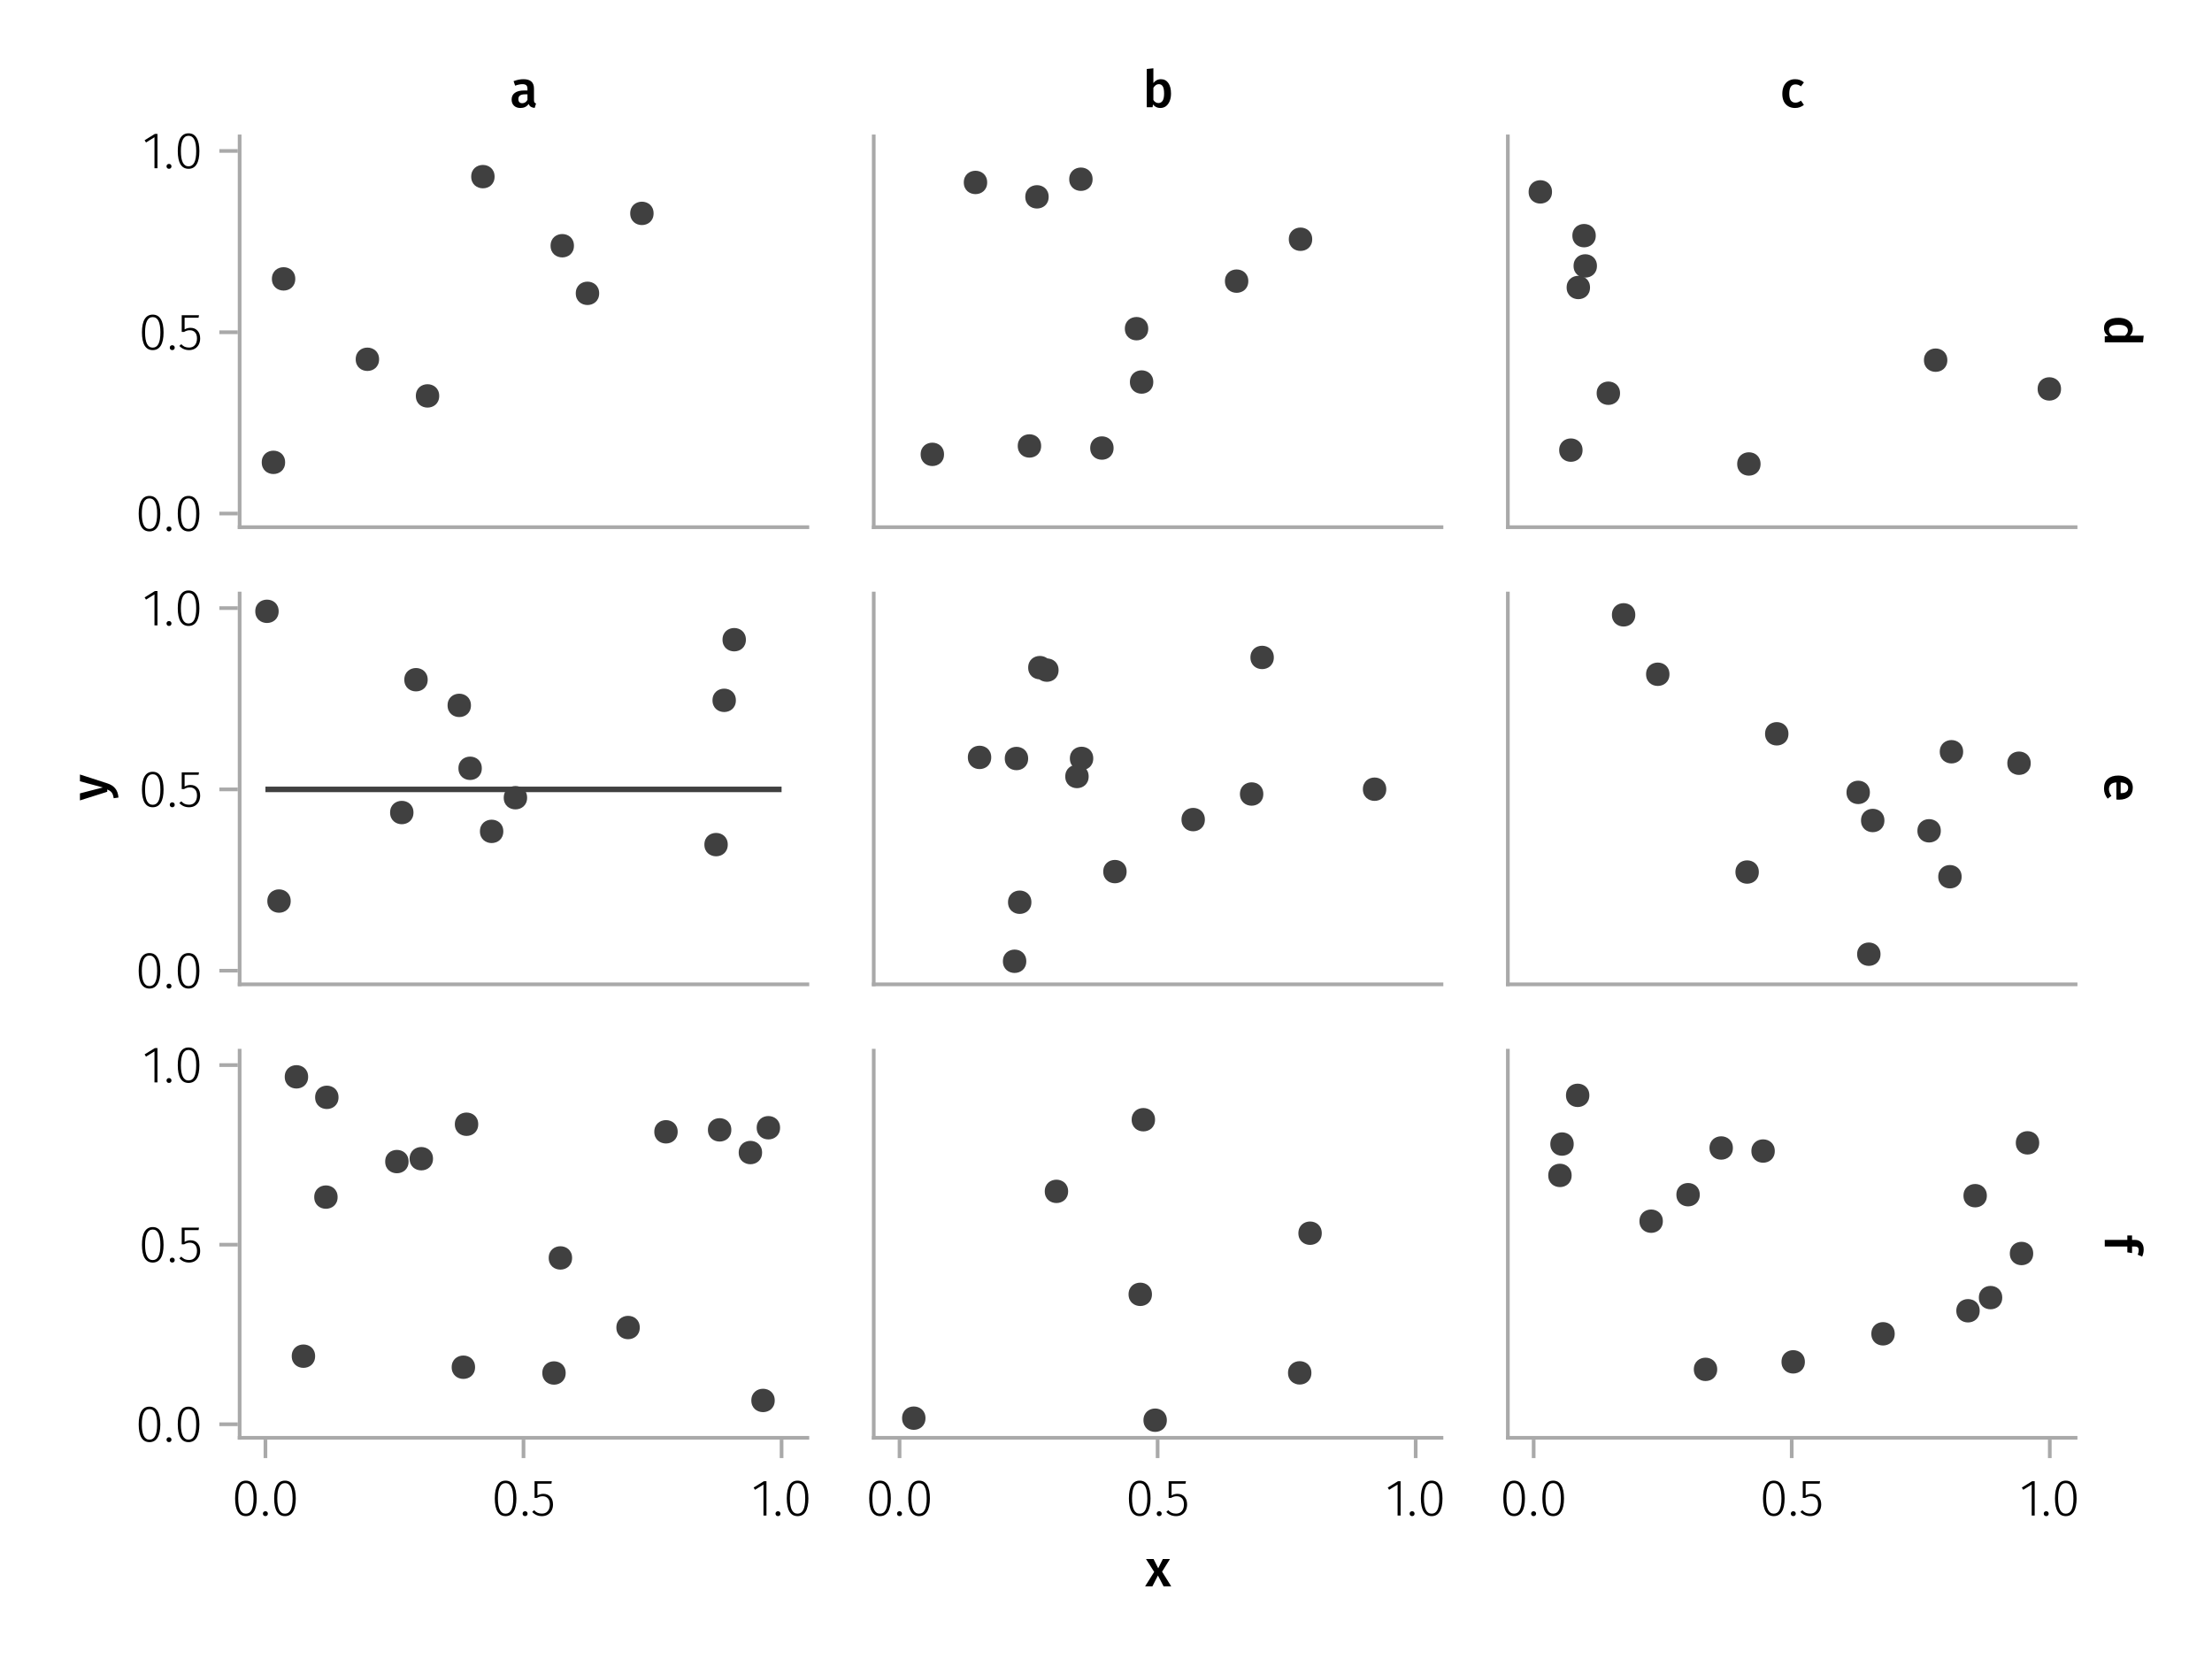 <?xml version="1.0" encoding="UTF-8"?>
<svg xmlns="http://www.w3.org/2000/svg" xmlns:xlink="http://www.w3.org/1999/xlink" width="600" height="450" viewBox="0 0 600 450">
<defs>
<g>
<g id="glyph-0-0-e040b4f8">
<path d="M 3.844 -9.469 C 4.812 -9.469 5.539 -9.055 6.031 -8.234 C 6.531 -7.422 6.781 -6.223 6.781 -4.641 C 6.781 -3.078 6.531 -1.883 6.031 -1.062 C 5.531 -0.25 4.801 0.156 3.844 0.156 C 2.883 0.156 2.156 -0.25 1.656 -1.062 C 1.164 -1.883 0.922 -3.082 0.922 -4.656 C 0.922 -6.238 1.164 -7.438 1.656 -8.25 C 2.156 -9.062 2.883 -9.469 3.844 -9.469 Z M 3.844 -8.797 C 2.457 -8.797 1.766 -7.414 1.766 -4.656 C 1.766 -1.895 2.457 -0.516 3.844 -0.516 C 4.531 -0.516 5.047 -0.848 5.391 -1.516 C 5.742 -2.191 5.922 -3.234 5.922 -4.641 C 5.922 -6.055 5.742 -7.102 5.391 -7.781 C 5.047 -8.457 4.531 -8.797 3.844 -8.797 Z M 3.844 -8.797 "/>
</g>
<g id="glyph-1-0-e040b4f8">
<path d="M 1.438 -1.172 C 1.633 -1.172 1.797 -1.109 1.922 -0.984 C 2.047 -0.859 2.109 -0.703 2.109 -0.516 C 2.109 -0.316 2.047 -0.156 1.922 -0.031 C 1.797 0.094 1.633 0.156 1.438 0.156 C 1.25 0.156 1.086 0.094 0.953 -0.031 C 0.828 -0.164 0.766 -0.328 0.766 -0.516 C 0.766 -0.703 0.828 -0.859 0.953 -0.984 C 1.086 -1.109 1.25 -1.172 1.438 -1.172 Z M 1.438 -1.172 "/>
</g>
<g id="glyph-2-0-e040b4f8">
<path d="M 3.844 -9.469 C 4.812 -9.469 5.539 -9.055 6.031 -8.234 C 6.531 -7.422 6.781 -6.223 6.781 -4.641 C 6.781 -3.078 6.531 -1.883 6.031 -1.062 C 5.531 -0.25 4.801 0.156 3.844 0.156 C 2.883 0.156 2.156 -0.25 1.656 -1.062 C 1.164 -1.883 0.922 -3.082 0.922 -4.656 C 0.922 -6.238 1.164 -7.438 1.656 -8.25 C 2.156 -9.062 2.883 -9.469 3.844 -9.469 Z M 3.844 -8.797 C 2.457 -8.797 1.766 -7.414 1.766 -4.656 C 1.766 -1.895 2.457 -0.516 3.844 -0.516 C 4.531 -0.516 5.047 -0.848 5.391 -1.516 C 5.742 -2.191 5.922 -3.234 5.922 -4.641 C 5.922 -6.055 5.742 -7.102 5.391 -7.781 C 5.047 -8.457 4.531 -8.797 3.844 -8.797 Z M 3.844 -8.797 "/>
</g>
<g id="glyph-3-0-e040b4f8">
<path d="M 3.844 -9.469 C 4.812 -9.469 5.539 -9.055 6.031 -8.234 C 6.531 -7.422 6.781 -6.223 6.781 -4.641 C 6.781 -3.078 6.531 -1.883 6.031 -1.062 C 5.531 -0.25 4.801 0.156 3.844 0.156 C 2.883 0.156 2.156 -0.25 1.656 -1.062 C 1.164 -1.883 0.922 -3.082 0.922 -4.656 C 0.922 -6.238 1.164 -7.438 1.656 -8.25 C 2.156 -9.062 2.883 -9.469 3.844 -9.469 Z M 3.844 -8.797 C 2.457 -8.797 1.766 -7.414 1.766 -4.656 C 1.766 -1.895 2.457 -0.516 3.844 -0.516 C 4.531 -0.516 5.047 -0.848 5.391 -1.516 C 5.742 -2.191 5.922 -3.234 5.922 -4.641 C 5.922 -6.055 5.742 -7.102 5.391 -7.781 C 5.047 -8.457 4.531 -8.797 3.844 -8.797 Z M 3.844 -8.797 "/>
</g>
<g id="glyph-4-0-e040b4f8">
<path d="M 1.438 -1.172 C 1.633 -1.172 1.797 -1.109 1.922 -0.984 C 2.047 -0.859 2.109 -0.703 2.109 -0.516 C 2.109 -0.316 2.047 -0.156 1.922 -0.031 C 1.797 0.094 1.633 0.156 1.438 0.156 C 1.25 0.156 1.086 0.094 0.953 -0.031 C 0.828 -0.164 0.766 -0.328 0.766 -0.516 C 0.766 -0.703 0.828 -0.859 0.953 -0.984 C 1.086 -1.109 1.25 -1.172 1.438 -1.172 Z M 1.438 -1.172 "/>
</g>
<g id="glyph-4-1-e040b4f8">
<path d="M 4.094 -9.312 L 4.094 0 L 3.281 0 L 3.281 -8.406 L 0.984 -6.984 L 0.609 -7.594 L 3.391 -9.312 Z M 4.094 -9.312 "/>
</g>
<g id="glyph-5-0-e040b4f8">
<path d="M 5.672 -8.641 L 1.891 -8.641 L 1.891 -5.453 C 2.398 -5.742 2.93 -5.891 3.484 -5.891 C 4.285 -5.891 4.922 -5.629 5.391 -5.109 C 5.867 -4.598 6.109 -3.895 6.109 -3 C 6.109 -2.395 5.984 -1.848 5.734 -1.359 C 5.484 -0.879 5.129 -0.504 4.672 -0.234 C 4.223 0.023 3.703 0.156 3.109 0.156 C 2.066 0.156 1.188 -0.219 0.469 -0.969 L 0.984 -1.453 C 1.273 -1.141 1.586 -0.906 1.922 -0.75 C 2.266 -0.602 2.66 -0.531 3.109 -0.531 C 3.773 -0.531 4.297 -0.75 4.672 -1.188 C 5.055 -1.633 5.25 -2.242 5.25 -3.016 C 5.25 -3.754 5.07 -4.305 4.719 -4.672 C 4.375 -5.047 3.898 -5.234 3.297 -5.234 C 3.004 -5.234 2.742 -5.195 2.516 -5.125 C 2.285 -5.062 2.031 -4.945 1.75 -4.781 L 1.109 -4.781 L 1.109 -9.312 L 5.797 -9.312 Z M 5.672 -8.641 "/>
</g>
<g id="glyph-5-1-e040b4f8">
<path d="M 3.844 -9.469 C 4.812 -9.469 5.539 -9.055 6.031 -8.234 C 6.531 -7.422 6.781 -6.223 6.781 -4.641 C 6.781 -3.078 6.531 -1.883 6.031 -1.062 C 5.531 -0.25 4.801 0.156 3.844 0.156 C 2.883 0.156 2.156 -0.25 1.656 -1.062 C 1.164 -1.883 0.922 -3.082 0.922 -4.656 C 0.922 -6.238 1.164 -7.438 1.656 -8.25 C 2.156 -9.062 2.883 -9.469 3.844 -9.469 Z M 3.844 -8.797 C 2.457 -8.797 1.766 -7.414 1.766 -4.656 C 1.766 -1.895 2.457 -0.516 3.844 -0.516 C 4.531 -0.516 5.047 -0.848 5.391 -1.516 C 5.742 -2.191 5.922 -3.234 5.922 -4.641 C 5.922 -6.055 5.742 -7.102 5.391 -7.781 C 5.047 -8.457 4.531 -8.797 3.844 -8.797 Z M 3.844 -8.797 "/>
</g>
<g id="glyph-6-0-e040b4f8">
<path d="M 3.844 -9.469 C 4.812 -9.469 5.539 -9.055 6.031 -8.234 C 6.531 -7.422 6.781 -6.223 6.781 -4.641 C 6.781 -3.078 6.531 -1.883 6.031 -1.062 C 5.531 -0.25 4.801 0.156 3.844 0.156 C 2.883 0.156 2.156 -0.25 1.656 -1.062 C 1.164 -1.883 0.922 -3.082 0.922 -4.656 C 0.922 -6.238 1.164 -7.438 1.656 -8.25 C 2.156 -9.062 2.883 -9.469 3.844 -9.469 Z M 3.844 -8.797 C 2.457 -8.797 1.766 -7.414 1.766 -4.656 C 1.766 -1.895 2.457 -0.516 3.844 -0.516 C 4.531 -0.516 5.047 -0.848 5.391 -1.516 C 5.742 -2.191 5.922 -3.234 5.922 -4.641 C 5.922 -6.055 5.742 -7.102 5.391 -7.781 C 5.047 -8.457 4.531 -8.797 3.844 -8.797 Z M 3.844 -8.797 "/>
</g>
<g id="glyph-6-1-e040b4f8">
<path d="M 4.094 -9.312 L 4.094 0 L 3.281 0 L 3.281 -8.406 L 0.984 -6.984 L 0.609 -7.594 L 3.391 -9.312 Z M 4.094 -9.312 "/>
</g>
<g id="glyph-7-0-e040b4f8">
<path d="M 1.438 -1.172 C 1.633 -1.172 1.797 -1.109 1.922 -0.984 C 2.047 -0.859 2.109 -0.703 2.109 -0.516 C 2.109 -0.316 2.047 -0.156 1.922 -0.031 C 1.797 0.094 1.633 0.156 1.438 0.156 C 1.25 0.156 1.086 0.094 0.953 -0.031 C 0.828 -0.164 0.766 -0.328 0.766 -0.516 C 0.766 -0.703 0.828 -0.859 0.953 -0.984 C 1.086 -1.109 1.25 -1.172 1.438 -1.172 Z M 1.438 -1.172 "/>
</g>
<g id="glyph-7-1-e040b4f8">
<path d="M 4.094 -9.312 L 4.094 0 L 3.281 0 L 3.281 -8.406 L 0.984 -6.984 L 0.609 -7.594 L 3.391 -9.312 Z M 4.094 -9.312 "/>
</g>
<g id="glyph-8-0-e040b4f8">
<path d="M 3.844 -9.469 C 4.812 -9.469 5.539 -9.055 6.031 -8.234 C 6.531 -7.422 6.781 -6.223 6.781 -4.641 C 6.781 -3.078 6.531 -1.883 6.031 -1.062 C 5.531 -0.25 4.801 0.156 3.844 0.156 C 2.883 0.156 2.156 -0.25 1.656 -1.062 C 1.164 -1.883 0.922 -3.082 0.922 -4.656 C 0.922 -6.238 1.164 -7.438 1.656 -8.25 C 2.156 -9.062 2.883 -9.469 3.844 -9.469 Z M 3.844 -8.797 C 2.457 -8.797 1.766 -7.414 1.766 -4.656 C 1.766 -1.895 2.457 -0.516 3.844 -0.516 C 4.531 -0.516 5.047 -0.848 5.391 -1.516 C 5.742 -2.191 5.922 -3.234 5.922 -4.641 C 5.922 -6.055 5.742 -7.102 5.391 -7.781 C 5.047 -8.457 4.531 -8.797 3.844 -8.797 Z M 3.844 -8.797 "/>
</g>
<g id="glyph-8-1-e040b4f8">
<path d="M 5.672 -8.641 L 1.891 -8.641 L 1.891 -5.453 C 2.398 -5.742 2.93 -5.891 3.484 -5.891 C 4.285 -5.891 4.922 -5.629 5.391 -5.109 C 5.867 -4.598 6.109 -3.895 6.109 -3 C 6.109 -2.395 5.984 -1.848 5.734 -1.359 C 5.484 -0.879 5.129 -0.504 4.672 -0.234 C 4.223 0.023 3.703 0.156 3.109 0.156 C 2.066 0.156 1.188 -0.219 0.469 -0.969 L 0.984 -1.453 C 1.273 -1.141 1.586 -0.906 1.922 -0.75 C 2.266 -0.602 2.66 -0.531 3.109 -0.531 C 3.773 -0.531 4.297 -0.75 4.672 -1.188 C 5.055 -1.633 5.25 -2.242 5.25 -3.016 C 5.25 -3.754 5.07 -4.305 4.719 -4.672 C 4.375 -5.047 3.898 -5.234 3.297 -5.234 C 3.004 -5.234 2.742 -5.195 2.516 -5.125 C 2.285 -5.062 2.031 -4.945 1.75 -4.781 L 1.109 -4.781 L 1.109 -9.312 L 5.797 -9.312 Z M 5.672 -8.641 "/>
</g>
<g id="glyph-9-0-e040b4f8">
<path d="M 4.094 -9.312 L 4.094 0 L 3.281 0 L 3.281 -8.406 L 0.984 -6.984 L 0.609 -7.594 L 3.391 -9.312 Z M 4.094 -9.312 "/>
</g>
<g id="glyph-9-1-e040b4f8">
<path d="M 1.438 -1.172 C 1.633 -1.172 1.797 -1.109 1.922 -0.984 C 2.047 -0.859 2.109 -0.703 2.109 -0.516 C 2.109 -0.316 2.047 -0.156 1.922 -0.031 C 1.797 0.094 1.633 0.156 1.438 0.156 C 1.25 0.156 1.086 0.094 0.953 -0.031 C 0.828 -0.164 0.766 -0.328 0.766 -0.516 C 0.766 -0.703 0.828 -0.859 0.953 -0.984 C 1.086 -1.109 1.25 -1.172 1.438 -1.172 Z M 1.438 -1.172 "/>
</g>
<g id="glyph-10-0-e040b4f8">
<path d="M 3.844 -9.469 C 4.812 -9.469 5.539 -9.055 6.031 -8.234 C 6.531 -7.422 6.781 -6.223 6.781 -4.641 C 6.781 -3.078 6.531 -1.883 6.031 -1.062 C 5.531 -0.25 4.801 0.156 3.844 0.156 C 2.883 0.156 2.156 -0.25 1.656 -1.062 C 1.164 -1.883 0.922 -3.082 0.922 -4.656 C 0.922 -6.238 1.164 -7.438 1.656 -8.25 C 2.156 -9.062 2.883 -9.469 3.844 -9.469 Z M 3.844 -8.797 C 2.457 -8.797 1.766 -7.414 1.766 -4.656 C 1.766 -1.895 2.457 -0.516 3.844 -0.516 C 4.531 -0.516 5.047 -0.848 5.391 -1.516 C 5.742 -2.191 5.922 -3.234 5.922 -4.641 C 5.922 -6.055 5.742 -7.102 5.391 -7.781 C 5.047 -8.457 4.531 -8.797 3.844 -8.797 Z M 3.844 -8.797 "/>
</g>
<g id="glyph-11-0-e040b4f8">
<path d="M 1.438 -1.172 C 1.633 -1.172 1.797 -1.109 1.922 -0.984 C 2.047 -0.859 2.109 -0.703 2.109 -0.516 C 2.109 -0.316 2.047 -0.156 1.922 -0.031 C 1.797 0.094 1.633 0.156 1.438 0.156 C 1.25 0.156 1.086 0.094 0.953 -0.031 C 0.828 -0.164 0.766 -0.328 0.766 -0.516 C 0.766 -0.703 0.828 -0.859 0.953 -0.984 C 1.086 -1.109 1.25 -1.172 1.438 -1.172 Z M 1.438 -1.172 "/>
</g>
<g id="glyph-12-0-e040b4f8">
<path d="M 3.844 -9.469 C 4.812 -9.469 5.539 -9.055 6.031 -8.234 C 6.531 -7.422 6.781 -6.223 6.781 -4.641 C 6.781 -3.078 6.531 -1.883 6.031 -1.062 C 5.531 -0.25 4.801 0.156 3.844 0.156 C 2.883 0.156 2.156 -0.25 1.656 -1.062 C 1.164 -1.883 0.922 -3.082 0.922 -4.656 C 0.922 -6.238 1.164 -7.438 1.656 -8.25 C 2.156 -9.062 2.883 -9.469 3.844 -9.469 Z M 3.844 -8.797 C 2.457 -8.797 1.766 -7.414 1.766 -4.656 C 1.766 -1.895 2.457 -0.516 3.844 -0.516 C 4.531 -0.516 5.047 -0.848 5.391 -1.516 C 5.742 -2.191 5.922 -3.234 5.922 -4.641 C 5.922 -6.055 5.742 -7.102 5.391 -7.781 C 5.047 -8.457 4.531 -8.797 3.844 -8.797 Z M 3.844 -8.797 "/>
</g>
<g id="glyph-12-1-e040b4f8">
<path d="M 1.438 -1.172 C 1.633 -1.172 1.797 -1.109 1.922 -0.984 C 2.047 -0.859 2.109 -0.703 2.109 -0.516 C 2.109 -0.316 2.047 -0.156 1.922 -0.031 C 1.797 0.094 1.633 0.156 1.438 0.156 C 1.25 0.156 1.086 0.094 0.953 -0.031 C 0.828 -0.164 0.766 -0.328 0.766 -0.516 C 0.766 -0.703 0.828 -0.859 0.953 -0.984 C 1.086 -1.109 1.25 -1.172 1.438 -1.172 Z M 1.438 -1.172 "/>
</g>
<g id="glyph-12-2-e040b4f8">
<path d="M 5.672 -8.641 L 1.891 -8.641 L 1.891 -5.453 C 2.398 -5.742 2.93 -5.891 3.484 -5.891 C 4.285 -5.891 4.922 -5.629 5.391 -5.109 C 5.867 -4.598 6.109 -3.895 6.109 -3 C 6.109 -2.395 5.984 -1.848 5.734 -1.359 C 5.484 -0.879 5.129 -0.504 4.672 -0.234 C 4.223 0.023 3.703 0.156 3.109 0.156 C 2.066 0.156 1.188 -0.219 0.469 -0.969 L 0.984 -1.453 C 1.273 -1.141 1.586 -0.906 1.922 -0.75 C 2.266 -0.602 2.66 -0.531 3.109 -0.531 C 3.773 -0.531 4.297 -0.75 4.672 -1.188 C 5.055 -1.633 5.25 -2.242 5.25 -3.016 C 5.25 -3.754 5.07 -4.305 4.719 -4.672 C 4.375 -5.047 3.898 -5.234 3.297 -5.234 C 3.004 -5.234 2.742 -5.195 2.516 -5.125 C 2.285 -5.062 2.031 -4.945 1.75 -4.781 L 1.109 -4.781 L 1.109 -9.312 L 5.797 -9.312 Z M 5.672 -8.641 "/>
</g>
<g id="glyph-12-3-e040b4f8">
<path d="M 4.094 -9.312 L 4.094 0 L 3.281 0 L 3.281 -8.406 L 0.984 -6.984 L 0.609 -7.594 L 3.391 -9.312 Z M 4.094 -9.312 "/>
</g>
<g id="glyph-13-0-e040b4f8">
<path d="M 4.094 -9.312 L 4.094 0 L 3.281 0 L 3.281 -8.406 L 0.984 -6.984 L 0.609 -7.594 L 3.391 -9.312 Z M 4.094 -9.312 "/>
</g>
<g id="glyph-13-1-e040b4f8">
<path d="M 3.844 -9.469 C 4.812 -9.469 5.539 -9.055 6.031 -8.234 C 6.531 -7.422 6.781 -6.223 6.781 -4.641 C 6.781 -3.078 6.531 -1.883 6.031 -1.062 C 5.531 -0.25 4.801 0.156 3.844 0.156 C 2.883 0.156 2.156 -0.25 1.656 -1.062 C 1.164 -1.883 0.922 -3.082 0.922 -4.656 C 0.922 -6.238 1.164 -7.438 1.656 -8.25 C 2.156 -9.062 2.883 -9.469 3.844 -9.469 Z M 3.844 -8.797 C 2.457 -8.797 1.766 -7.414 1.766 -4.656 C 1.766 -1.895 2.457 -0.516 3.844 -0.516 C 4.531 -0.516 5.047 -0.848 5.391 -1.516 C 5.742 -2.191 5.922 -3.234 5.922 -4.641 C 5.922 -6.055 5.742 -7.102 5.391 -7.781 C 5.047 -8.457 4.531 -8.797 3.844 -8.797 Z M 3.844 -8.797 "/>
</g>
<g id="glyph-13-2-e040b4f8">
<path d="M 5.672 -8.641 L 1.891 -8.641 L 1.891 -5.453 C 2.398 -5.742 2.93 -5.891 3.484 -5.891 C 4.285 -5.891 4.922 -5.629 5.391 -5.109 C 5.867 -4.598 6.109 -3.895 6.109 -3 C 6.109 -2.395 5.984 -1.848 5.734 -1.359 C 5.484 -0.879 5.129 -0.504 4.672 -0.234 C 4.223 0.023 3.703 0.156 3.109 0.156 C 2.066 0.156 1.188 -0.219 0.469 -0.969 L 0.984 -1.453 C 1.273 -1.141 1.586 -0.906 1.922 -0.75 C 2.266 -0.602 2.66 -0.531 3.109 -0.531 C 3.773 -0.531 4.297 -0.75 4.672 -1.188 C 5.055 -1.633 5.25 -2.242 5.25 -3.016 C 5.25 -3.754 5.07 -4.305 4.719 -4.672 C 4.375 -5.047 3.898 -5.234 3.297 -5.234 C 3.004 -5.234 2.742 -5.195 2.516 -5.125 C 2.285 -5.062 2.031 -4.945 1.75 -4.781 L 1.109 -4.781 L 1.109 -9.312 L 5.797 -9.312 Z M 5.672 -8.641 "/>
</g>
<g id="glyph-14-0-e040b4f8">
<path d="M 3.844 -9.469 C 4.812 -9.469 5.539 -9.055 6.031 -8.234 C 6.531 -7.422 6.781 -6.223 6.781 -4.641 C 6.781 -3.078 6.531 -1.883 6.031 -1.062 C 5.531 -0.25 4.801 0.156 3.844 0.156 C 2.883 0.156 2.156 -0.25 1.656 -1.062 C 1.164 -1.883 0.922 -3.082 0.922 -4.656 C 0.922 -6.238 1.164 -7.438 1.656 -8.25 C 2.156 -9.062 2.883 -9.469 3.844 -9.469 Z M 3.844 -8.797 C 2.457 -8.797 1.766 -7.414 1.766 -4.656 C 1.766 -1.895 2.457 -0.516 3.844 -0.516 C 4.531 -0.516 5.047 -0.848 5.391 -1.516 C 5.742 -2.191 5.922 -3.234 5.922 -4.641 C 5.922 -6.055 5.742 -7.102 5.391 -7.781 C 5.047 -8.457 4.531 -8.797 3.844 -8.797 Z M 3.844 -8.797 "/>
</g>
<g id="glyph-15-0-e040b4f8">
<path d="M 0.031 -4.656 C 0.945 -4.363 1.656 -3.91 2.156 -3.297 C 2.664 -2.691 2.961 -1.863 3.047 -0.812 L 1.75 -0.625 C 1.676 -1.113 1.57 -1.504 1.438 -1.797 C 1.301 -2.086 1.117 -2.32 0.891 -2.5 C 0.672 -2.676 0.375 -2.844 0 -3 L 0 -2.375 L -7.406 -0.031 L -7.406 -1.938 L -1.188 -3.547 L -7.406 -5.219 L -7.406 -7.062 Z M 0.031 -4.656 "/>
</g>
<g id="glyph-16-0-e040b4f8">
<path d="M 10.375 7.312 L 0 7.312 L 0 5.719 L 0.938 5.594 C 0.582 5.363 0.301 5.066 0.094 4.703 C -0.102 4.348 -0.203 3.941 -0.203 3.484 C -0.203 2.578 0.145 1.879 0.844 1.391 C 1.539 0.91 2.492 0.672 3.703 0.672 C 4.453 0.672 5.125 0.789 5.719 1.031 C 6.312 1.281 6.773 1.629 7.109 2.078 C 7.441 2.535 7.609 3.062 7.609 3.656 C 7.609 4.363 7.344 4.984 6.812 5.516 L 10.562 5.516 Z M 1.141 3.984 C 1.141 4.305 1.219 4.586 1.375 4.828 C 1.531 5.066 1.77 5.297 2.094 5.516 L 5.484 5.516 C 5.742 5.297 5.938 5.078 6.062 4.859 C 6.195 4.641 6.266 4.391 6.266 4.109 C 6.266 3.629 6.051 3.25 5.625 2.969 C 5.207 2.695 4.566 2.562 3.703 2.562 C 2.797 2.562 2.141 2.68 1.734 2.922 C 1.336 3.172 1.141 3.523 1.141 3.984 Z M 1.141 3.984 "/>
</g>
<g id="glyph-17-0-e040b4f8">
<path d="M 3.875 7.156 C 3.781 7.156 3.539 7.141 3.156 7.109 L 3.156 2.469 C 2.438 2.52 1.922 2.703 1.609 3.016 C 1.297 3.336 1.141 3.758 1.141 4.281 C 1.141 4.613 1.191 4.922 1.297 5.203 C 1.41 5.492 1.582 5.801 1.812 6.125 L 0.781 6.875 C 0.125 6.051 -0.203 5.133 -0.203 4.125 C -0.203 3 0.141 2.129 0.828 1.516 C 1.516 0.91 2.457 0.609 3.656 0.609 C 4.406 0.609 5.082 0.738 5.688 1 C 6.289 1.258 6.758 1.633 7.094 2.125 C 7.438 2.625 7.609 3.211 7.609 3.891 C 7.609 4.93 7.281 5.734 6.625 6.297 C 5.969 6.867 5.051 7.156 3.875 7.156 Z M 4.391 5.375 C 5.691 5.375 6.344 4.895 6.344 3.938 C 6.344 3.5 6.18 3.156 5.859 2.906 C 5.535 2.656 5.02 2.508 4.312 2.469 L 4.312 5.375 Z M 4.391 5.375 "/>
</g>
<g id="glyph-17-1-e040b4f8">
<path d="M 9.219 4.078 C 9.219 3.723 9.133 3.469 8.969 3.312 C 8.801 3.156 8.539 3.078 8.188 3.078 L 7.406 3.078 L 7.406 4.859 L 6.125 4.656 L 6.125 3.078 L 0 3.078 L 0 1.281 L 6.125 1.281 L 6.125 0.078 L 7.406 0.078 L 7.406 1.281 L 8.219 1.281 C 8.914 1.281 9.477 1.504 9.906 1.953 C 10.344 2.41 10.562 3.055 10.562 3.891 C 10.562 4.547 10.422 5.188 10.141 5.812 L 8.938 5.297 C 9.125 4.891 9.219 4.484 9.219 4.078 Z M 9.219 4.078 "/>
</g>
<g id="glyph-18-0-e040b4f8">
<path d="M 4.562 -3.969 L 7.047 0 L 4.969 0 L 3.438 -2.938 L 1.938 0 L -0.047 0 L 2.422 -3.906 L 0.203 -7.406 L 2.25 -7.406 L 3.516 -4.891 L 4.766 -7.406 L 6.703 -7.406 Z M 4.562 -3.969 "/>
</g>
<g id="glyph-19-0-e040b4f8">
<path d="M 6.547 -1.953 C 6.547 -1.672 6.586 -1.461 6.672 -1.328 C 6.766 -1.191 6.91 -1.086 7.109 -1.016 L 6.734 0.188 C 6.316 0.145 5.973 0.039 5.703 -0.125 C 5.441 -0.289 5.238 -0.547 5.094 -0.891 C 4.844 -0.523 4.523 -0.25 4.141 -0.062 C 3.766 0.113 3.348 0.203 2.891 0.203 C 2.148 0.203 1.562 -0.004 1.125 -0.422 C 0.695 -0.836 0.484 -1.391 0.484 -2.078 C 0.484 -2.879 0.773 -3.488 1.359 -3.906 C 1.941 -4.332 2.773 -4.547 3.859 -4.547 L 4.781 -4.547 L 4.781 -4.969 C 4.781 -5.445 4.672 -5.781 4.453 -5.969 C 4.234 -6.164 3.883 -6.266 3.406 -6.266 C 2.863 -6.266 2.207 -6.129 1.438 -5.859 L 1.016 -7.078 C 1.941 -7.43 2.836 -7.609 3.703 -7.609 C 5.598 -7.609 6.547 -6.758 6.547 -5.062 Z M 3.359 -1.094 C 3.961 -1.094 4.438 -1.395 4.781 -2 L 4.781 -3.5 L 4.047 -3.5 C 2.891 -3.5 2.312 -3.07 2.312 -2.219 C 2.312 -1.863 2.398 -1.586 2.578 -1.391 C 2.754 -1.191 3.016 -1.094 3.359 -1.094 Z M 3.359 -1.094 "/>
</g>
<g id="glyph-19-1-e040b4f8">
<path d="M 4.906 -7.609 C 5.77 -7.609 6.441 -7.266 6.922 -6.578 C 7.41 -5.898 7.656 -4.941 7.656 -3.703 C 7.656 -2.941 7.535 -2.266 7.297 -1.672 C 7.055 -1.078 6.719 -0.613 6.281 -0.281 C 5.844 0.039 5.328 0.203 4.734 0.203 C 4.328 0.203 3.957 0.117 3.625 -0.047 C 3.301 -0.211 3.016 -0.445 2.766 -0.75 L 2.656 0 L 1.078 0 L 1.078 -10.375 L 2.875 -10.562 L 2.875 -6.562 C 3.113 -6.895 3.406 -7.148 3.75 -7.328 C 4.102 -7.516 4.488 -7.609 4.906 -7.609 Z M 4.234 -1.141 C 4.723 -1.141 5.102 -1.344 5.375 -1.75 C 5.645 -2.164 5.781 -2.816 5.781 -3.703 C 5.781 -4.641 5.656 -5.301 5.406 -5.688 C 5.156 -6.07 4.801 -6.266 4.344 -6.266 C 3.77 -6.266 3.281 -5.93 2.875 -5.266 L 2.875 -1.984 C 3.031 -1.711 3.227 -1.504 3.469 -1.359 C 3.707 -1.211 3.961 -1.141 4.234 -1.141 Z M 4.234 -1.141 "/>
</g>
<g id="glyph-19-2-e040b4f8">
<path d="M 4.062 -7.609 C 4.539 -7.609 4.973 -7.539 5.359 -7.406 C 5.754 -7.27 6.125 -7.051 6.469 -6.75 L 5.672 -5.672 C 5.422 -5.859 5.176 -5.992 4.938 -6.078 C 4.707 -6.16 4.453 -6.203 4.172 -6.203 C 3.055 -6.203 2.5 -5.359 2.5 -3.672 C 2.5 -2.805 2.645 -2.188 2.938 -1.812 C 3.227 -1.438 3.641 -1.25 4.172 -1.25 C 4.43 -1.25 4.672 -1.289 4.891 -1.375 C 5.109 -1.457 5.367 -1.594 5.672 -1.781 L 6.469 -0.641 C 5.77 -0.078 4.973 0.203 4.078 0.203 C 3.367 0.203 2.75 0.047 2.219 -0.266 C 1.695 -0.578 1.297 -1.02 1.016 -1.594 C 0.742 -2.176 0.609 -2.859 0.609 -3.641 C 0.609 -4.422 0.742 -5.113 1.016 -5.719 C 1.297 -6.32 1.695 -6.785 2.219 -7.109 C 2.75 -7.441 3.363 -7.609 4.062 -7.609 Z M 4.062 -7.609 "/>
</g>
</g>
</defs>
<rect x="-60" y="-45" width="720" height="540" fill="rgb(100%, 100%, 100%)" fill-opacity="1"/>
<path fill-rule="nonzero" fill="rgb(100%, 100%, 100%)" fill-opacity="1" d="M 65 143 L 219 143 L 219 37 L 65 37 Z M 65 143 "/>
<path fill-rule="nonzero" fill="rgb(100%, 100%, 100%)" fill-opacity="1" d="M 65 267 L 219 267 L 219 161 L 65 161 Z M 65 267 "/>
<path fill-rule="nonzero" fill="rgb(100%, 100%, 100%)" fill-opacity="1" d="M 65 390 L 219 390 L 219 285 L 65 285 Z M 65 390 "/>
<path fill-rule="nonzero" fill="rgb(100%, 100%, 100%)" fill-opacity="1" d="M 237 143 L 391 143 L 391 37 L 237 37 Z M 237 143 "/>
<path fill-rule="nonzero" fill="rgb(100%, 100%, 100%)" fill-opacity="1" d="M 237 267 L 391 267 L 391 161 L 237 161 Z M 237 267 "/>
<path fill-rule="nonzero" fill="rgb(100%, 100%, 100%)" fill-opacity="1" d="M 237 390 L 391 390 L 391 285 L 237 285 Z M 237 390 "/>
<path fill-rule="nonzero" fill="rgb(100%, 100%, 100%)" fill-opacity="1" d="M 409 143 L 563 143 L 563 37 L 409 37 Z M 409 143 "/>
<path fill-rule="nonzero" fill="rgb(100%, 100%, 100%)" fill-opacity="1" d="M 409 267 L 563 267 L 563 161 L 409 161 Z M 409 267 "/>
<path fill-rule="nonzero" fill="rgb(100%, 100%, 100%)" fill-opacity="1" d="M 409 390 L 563 390 L 563 285 L 409 285 Z M 409 390 "/>
<g fill="rgb(0%, 0%, 0%)" fill-opacity="1">
<use xlink:href="#glyph-0-0-e040b4f8" x="36.702" y="143.987"/>
</g>
<g fill="rgb(0%, 0%, 0%)" fill-opacity="1">
<use xlink:href="#glyph-1-0-e040b4f8" x="44.402" y="143.987"/>
</g>
<g fill="rgb(0%, 0%, 0%)" fill-opacity="1">
<use xlink:href="#glyph-2-0-e040b4f8" x="47.3" y="143.987"/>
</g>
<g fill="rgb(0%, 0%, 0%)" fill-opacity="1">
<use xlink:href="#glyph-3-0-e040b4f8" x="37.584" y="94.809"/>
</g>
<g fill="rgb(0%, 0%, 0%)" fill-opacity="1">
<use xlink:href="#glyph-4-0-e040b4f8" x="45.284" y="94.809"/>
</g>
<g fill="rgb(0%, 0%, 0%)" fill-opacity="1">
<use xlink:href="#glyph-5-0-e040b4f8" x="48.182" y="94.809"/>
</g>
<g fill="rgb(0%, 0%, 0%)" fill-opacity="1">
<use xlink:href="#glyph-4-1-e040b4f8" x="38.62" y="45.632"/>
</g>
<g fill="rgb(0%, 0%, 0%)" fill-opacity="1">
<use xlink:href="#glyph-4-0-e040b4f8" x="44.402" y="45.632"/>
</g>
<g fill="rgb(0%, 0%, 0%)" fill-opacity="1">
<use xlink:href="#glyph-5-1-e040b4f8" x="47.3" y="45.632"/>
</g>
<path fill-rule="nonzero" fill="rgb(25.098%, 25.098%, 25.098%)" fill-opacity="1" d="M 119.137 107.391 C 119.137 103.16 112.793 103.16 112.793 107.391 C 112.793 111.621 119.137 111.621 119.137 107.391 Z M 119.137 107.391 "/>
<path fill-rule="nonzero" fill="rgb(25.098%, 25.098%, 25.098%)" fill-opacity="1" d="M 77.34 125.41 C 77.34 121.18 70.996 121.18 70.996 125.41 C 70.996 129.641 77.34 129.641 77.34 125.41 Z M 77.34 125.41 "/>
<path fill-rule="nonzero" fill="rgb(25.098%, 25.098%, 25.098%)" fill-opacity="1" d="M 102.828 97.453 C 102.828 93.223 96.484 93.223 96.484 97.453 C 96.484 101.684 102.828 101.684 102.828 97.453 Z M 102.828 97.453 "/>
<path fill-rule="nonzero" fill="rgb(25.098%, 25.098%, 25.098%)" fill-opacity="1" d="M 177.285 57.879 C 177.285 53.648 170.941 53.648 170.941 57.879 C 170.941 62.109 177.285 62.109 177.285 57.879 Z M 177.285 57.879 "/>
<path fill-rule="nonzero" fill="rgb(25.098%, 25.098%, 25.098%)" fill-opacity="1" d="M 162.523 79.566 C 162.523 75.336 156.176 75.336 156.176 79.566 C 156.176 83.797 162.523 83.797 162.523 79.566 Z M 162.523 79.566 "/>
<path fill-rule="nonzero" fill="rgb(25.098%, 25.098%, 25.098%)" fill-opacity="1" d="M 134.156 47.91 C 134.156 43.68 127.812 43.68 127.812 47.91 C 127.812 52.141 134.156 52.141 134.156 47.91 Z M 134.156 47.91 "/>
<path fill-rule="nonzero" fill="rgb(25.098%, 25.098%, 25.098%)" fill-opacity="1" d="M 80.094 75.648 C 80.094 71.418 73.75 71.418 73.75 75.648 C 73.75 79.875 80.094 79.875 80.094 75.648 Z M 80.094 75.648 "/>
<path fill-rule="nonzero" fill="rgb(25.098%, 25.098%, 25.098%)" fill-opacity="1" d="M 155.684 66.652 C 155.684 62.422 149.34 62.422 149.34 66.652 C 149.34 70.883 155.684 70.883 155.684 66.652 Z M 155.684 66.652 "/>
<g fill="rgb(0%, 0%, 0%)" fill-opacity="1">
<use xlink:href="#glyph-6-0-e040b4f8" x="36.702" y="267.987"/>
</g>
<g fill="rgb(0%, 0%, 0%)" fill-opacity="1">
<use xlink:href="#glyph-7-0-e040b4f8" x="44.402" y="267.987"/>
</g>
<g fill="rgb(0%, 0%, 0%)" fill-opacity="1">
<use xlink:href="#glyph-8-0-e040b4f8" x="47.3" y="267.987"/>
</g>
<g fill="rgb(0%, 0%, 0%)" fill-opacity="1">
<use xlink:href="#glyph-6-0-e040b4f8" x="37.584" y="218.809"/>
</g>
<g fill="rgb(0%, 0%, 0%)" fill-opacity="1">
<use xlink:href="#glyph-7-0-e040b4f8" x="45.284" y="218.809"/>
</g>
<g fill="rgb(0%, 0%, 0%)" fill-opacity="1">
<use xlink:href="#glyph-8-1-e040b4f8" x="48.182" y="218.809"/>
</g>
<g fill="rgb(0%, 0%, 0%)" fill-opacity="1">
<use xlink:href="#glyph-9-0-e040b4f8" x="38.62" y="169.632"/>
</g>
<g fill="rgb(0%, 0%, 0%)" fill-opacity="1">
<use xlink:href="#glyph-9-1-e040b4f8" x="44.402" y="169.632"/>
</g>
<g fill="rgb(0%, 0%, 0%)" fill-opacity="1">
<use xlink:href="#glyph-10-0-e040b4f8" x="47.3" y="169.632"/>
</g>
<path fill-rule="nonzero" fill="rgb(25.098%, 25.098%, 25.098%)" fill-opacity="1" d="M 127.746 191.332 C 127.746 187.105 121.402 187.105 121.402 191.332 C 121.402 195.562 127.746 195.562 127.746 191.332 Z M 127.746 191.332 "/>
<path fill-rule="nonzero" fill="rgb(25.098%, 25.098%, 25.098%)" fill-opacity="1" d="M 136.523 225.508 C 136.523 221.277 130.18 221.277 130.18 225.508 C 130.18 229.738 136.523 229.738 136.523 225.508 Z M 136.523 225.508 "/>
<path fill-rule="nonzero" fill="rgb(25.098%, 25.098%, 25.098%)" fill-opacity="1" d="M 116.012 184.371 C 116.012 180.141 109.664 180.141 109.664 184.371 C 109.664 188.602 116.012 188.602 116.012 184.371 Z M 116.012 184.371 "/>
<path fill-rule="nonzero" fill="rgb(25.098%, 25.098%, 25.098%)" fill-opacity="1" d="M 142.98 216.379 C 142.98 212.148 136.637 212.148 136.637 216.379 C 136.637 220.605 142.98 220.605 142.98 216.379 Z M 142.98 216.379 "/>
<path fill-rule="nonzero" fill="rgb(25.098%, 25.098%, 25.098%)" fill-opacity="1" d="M 75.586 165.816 C 75.586 161.59 69.242 161.59 69.242 165.816 C 69.242 170.047 75.586 170.047 75.586 165.816 Z M 75.586 165.816 "/>
<path fill-rule="nonzero" fill="rgb(25.098%, 25.098%, 25.098%)" fill-opacity="1" d="M 199.605 189.965 C 199.605 185.734 193.262 185.734 193.262 189.965 C 193.262 194.195 199.605 194.195 199.605 189.965 Z M 199.605 189.965 "/>
<path fill-rule="nonzero" fill="rgb(25.098%, 25.098%, 25.098%)" fill-opacity="1" d="M 130.691 208.398 C 130.691 204.168 124.348 204.168 124.348 208.398 C 124.348 212.629 130.691 212.629 130.691 208.398 Z M 130.691 208.398 "/>
<path fill-rule="nonzero" fill="rgb(25.098%, 25.098%, 25.098%)" fill-opacity="1" d="M 78.855 244.41 C 78.855 240.18 72.512 240.18 72.512 244.41 C 72.512 248.641 78.855 248.641 78.855 244.41 Z M 78.855 244.41 "/>
<path fill-rule="nonzero" fill="rgb(25.098%, 25.098%, 25.098%)" fill-opacity="1" d="M 112.156 220.398 C 112.156 216.168 105.812 216.168 105.812 220.398 C 105.812 224.629 112.156 224.629 112.156 220.398 Z M 112.156 220.398 "/>
<path fill-rule="nonzero" fill="rgb(25.098%, 25.098%, 25.098%)" fill-opacity="1" d="M 197.406 229.102 C 197.406 224.871 191.062 224.871 191.062 229.102 C 191.062 233.328 197.406 233.328 197.406 229.102 Z M 197.406 229.102 "/>
<path fill-rule="nonzero" fill="rgb(25.098%, 25.098%, 25.098%)" fill-opacity="1" d="M 202.324 173.516 C 202.324 169.285 195.98 169.285 195.98 173.516 C 195.98 177.746 202.324 177.746 202.324 173.516 Z M 202.324 173.516 "/>
<path fill="none" stroke-width="1.5" stroke-linecap="butt" stroke-linejoin="miter" stroke="rgb(25.098%, 25.098%, 25.098%)" stroke-opacity="1" stroke-miterlimit="2" d="M 72 214.121 L 212 214.121 "/>
<g fill="rgb(0%, 0%, 0%)" fill-opacity="1">
<use xlink:href="#glyph-6-0-e040b4f8" x="62.851" y="411.09"/>
</g>
<g fill="rgb(0%, 0%, 0%)" fill-opacity="1">
<use xlink:href="#glyph-11-0-e040b4f8" x="70.551" y="411.09"/>
</g>
<g fill="rgb(0%, 0%, 0%)" fill-opacity="1">
<use xlink:href="#glyph-12-0-e040b4f8" x="73.449" y="411.09"/>
</g>
<g fill="rgb(0%, 0%, 0%)" fill-opacity="1">
<use xlink:href="#glyph-12-0-e040b4f8" x="133.292" y="411.09"/>
</g>
<g fill="rgb(0%, 0%, 0%)" fill-opacity="1">
<use xlink:href="#glyph-12-1-e040b4f8" x="140.992" y="411.09"/>
</g>
<g fill="rgb(0%, 0%, 0%)" fill-opacity="1">
<use xlink:href="#glyph-12-2-e040b4f8" x="143.89" y="411.09"/>
</g>
<g fill="rgb(0%, 0%, 0%)" fill-opacity="1">
<use xlink:href="#glyph-6-1-e040b4f8" x="203.81" y="411.09"/>
</g>
<g fill="rgb(0%, 0%, 0%)" fill-opacity="1">
<use xlink:href="#glyph-12-1-e040b4f8" x="209.592" y="411.09"/>
</g>
<g fill="rgb(0%, 0%, 0%)" fill-opacity="1">
<use xlink:href="#glyph-12-0-e040b4f8" x="212.49" y="411.09"/>
</g>
<g fill="rgb(0%, 0%, 0%)" fill-opacity="1">
<use xlink:href="#glyph-6-0-e040b4f8" x="36.702" y="391.022"/>
</g>
<g fill="rgb(0%, 0%, 0%)" fill-opacity="1">
<use xlink:href="#glyph-7-0-e040b4f8" x="44.402" y="391.022"/>
</g>
<g fill="rgb(0%, 0%, 0%)" fill-opacity="1">
<use xlink:href="#glyph-8-0-e040b4f8" x="47.3" y="391.022"/>
</g>
<g fill="rgb(0%, 0%, 0%)" fill-opacity="1">
<use xlink:href="#glyph-6-0-e040b4f8" x="37.584" y="342.308"/>
</g>
<g fill="rgb(0%, 0%, 0%)" fill-opacity="1">
<use xlink:href="#glyph-7-0-e040b4f8" x="45.284" y="342.308"/>
</g>
<g fill="rgb(0%, 0%, 0%)" fill-opacity="1">
<use xlink:href="#glyph-8-1-e040b4f8" x="48.182" y="342.308"/>
</g>
<g fill="rgb(0%, 0%, 0%)" fill-opacity="1">
<use xlink:href="#glyph-7-1-e040b4f8" x="38.62" y="293.594"/>
</g>
<g fill="rgb(0%, 0%, 0%)" fill-opacity="1">
<use xlink:href="#glyph-7-0-e040b4f8" x="44.402" y="293.594"/>
</g>
<g fill="rgb(0%, 0%, 0%)" fill-opacity="1">
<use xlink:href="#glyph-8-0-e040b4f8" x="47.3" y="293.594"/>
</g>
<path fill-rule="nonzero" fill="rgb(25.098%, 25.098%, 25.098%)" fill-opacity="1" d="M 83.582 292.09 C 83.582 287.859 77.234 287.859 77.234 292.09 C 77.234 296.32 83.582 296.32 83.582 292.09 Z M 83.582 292.09 "/>
<path fill-rule="nonzero" fill="rgb(25.098%, 25.098%, 25.098%)" fill-opacity="1" d="M 117.453 314.297 C 117.453 310.066 111.105 310.066 111.105 314.297 C 111.105 318.523 117.453 318.523 117.453 314.297 Z M 117.453 314.297 "/>
<path fill-rule="nonzero" fill="rgb(25.098%, 25.098%, 25.098%)" fill-opacity="1" d="M 173.535 360.09 C 173.535 355.859 167.188 355.859 167.188 360.09 C 167.188 364.32 173.535 364.32 173.535 360.09 Z M 173.535 360.09 "/>
<path fill-rule="nonzero" fill="rgb(25.098%, 25.098%, 25.098%)" fill-opacity="1" d="M 153.441 372.422 C 153.441 368.195 147.098 368.195 147.098 372.422 C 147.098 376.652 153.441 376.652 153.441 372.422 Z M 153.441 372.422 "/>
<path fill-rule="nonzero" fill="rgb(25.098%, 25.098%, 25.098%)" fill-opacity="1" d="M 85.477 367.859 C 85.477 363.629 79.133 363.629 79.133 367.859 C 79.133 372.09 85.477 372.09 85.477 367.859 Z M 85.477 367.859 "/>
<path fill-rule="nonzero" fill="rgb(25.098%, 25.098%, 25.098%)" fill-opacity="1" d="M 128.863 370.855 C 128.863 366.625 122.516 366.625 122.516 370.855 C 122.516 375.086 128.863 375.086 128.863 370.855 Z M 128.863 370.855 "/>
<path fill-rule="nonzero" fill="rgb(25.098%, 25.098%, 25.098%)" fill-opacity="1" d="M 91.824 297.652 C 91.824 293.422 85.477 293.422 85.477 297.652 C 85.477 301.879 91.824 301.879 91.824 297.652 Z M 91.824 297.652 "/>
<path fill-rule="nonzero" fill="rgb(25.098%, 25.098%, 25.098%)" fill-opacity="1" d="M 91.578 324.711 C 91.578 320.48 85.234 320.48 85.234 324.711 C 85.234 328.941 91.578 328.941 91.578 324.711 Z M 91.578 324.711 "/>
<path fill-rule="nonzero" fill="rgb(25.098%, 25.098%, 25.098%)" fill-opacity="1" d="M 129.719 304.945 C 129.719 300.715 123.371 300.715 123.371 304.945 C 123.371 309.176 129.719 309.176 129.719 304.945 Z M 129.719 304.945 "/>
<path fill-rule="nonzero" fill="rgb(25.098%, 25.098%, 25.098%)" fill-opacity="1" d="M 155.18 341.211 C 155.18 336.984 148.836 336.984 148.836 341.211 C 148.836 345.441 155.18 345.441 155.18 341.211 Z M 155.18 341.211 "/>
<path fill-rule="nonzero" fill="rgb(25.098%, 25.098%, 25.098%)" fill-opacity="1" d="M 211.594 305.898 C 211.594 301.668 205.25 301.668 205.25 305.898 C 205.25 310.129 211.594 310.129 211.594 305.898 Z M 211.594 305.898 "/>
<path fill-rule="nonzero" fill="rgb(25.098%, 25.098%, 25.098%)" fill-opacity="1" d="M 206.715 312.629 C 206.715 308.398 200.371 308.398 200.371 312.629 C 200.371 316.859 206.715 316.859 206.715 312.629 Z M 206.715 312.629 "/>
<path fill-rule="nonzero" fill="rgb(25.098%, 25.098%, 25.098%)" fill-opacity="1" d="M 210.145 379.867 C 210.145 375.637 203.797 375.637 203.797 379.867 C 203.797 384.098 210.145 384.098 210.145 379.867 Z M 210.145 379.867 "/>
<path fill-rule="nonzero" fill="rgb(25.098%, 25.098%, 25.098%)" fill-opacity="1" d="M 110.828 315.078 C 110.828 310.848 104.48 310.848 104.48 315.078 C 104.48 319.305 110.828 319.305 110.828 315.078 Z M 110.828 315.078 "/>
<path fill-rule="nonzero" fill="rgb(25.098%, 25.098%, 25.098%)" fill-opacity="1" d="M 198.371 306.473 C 198.371 302.242 192.023 302.242 192.023 306.473 C 192.023 310.703 198.371 310.703 198.371 306.473 Z M 198.371 306.473 "/>
<path fill-rule="nonzero" fill="rgb(25.098%, 25.098%, 25.098%)" fill-opacity="1" d="M 183.82 307 C 183.82 302.77 177.473 302.77 177.473 307 C 177.473 311.23 183.82 311.23 183.82 307 Z M 183.82 307 "/>
<path fill-rule="nonzero" fill="rgb(25.098%, 25.098%, 25.098%)" fill-opacity="1" d="M 284.449 53.395 C 284.449 49.164 278.105 49.164 278.105 53.395 C 278.105 57.621 284.449 57.621 284.449 53.395 Z M 284.449 53.395 "/>
<path fill-rule="nonzero" fill="rgb(25.098%, 25.098%, 25.098%)" fill-opacity="1" d="M 267.77 49.488 C 267.77 45.258 261.426 45.258 261.426 49.488 C 261.426 53.719 267.77 53.719 267.77 49.488 Z M 267.77 49.488 "/>
<path fill-rule="nonzero" fill="rgb(25.098%, 25.098%, 25.098%)" fill-opacity="1" d="M 338.602 76.258 C 338.602 72.031 332.258 72.031 332.258 76.258 C 332.258 80.488 338.602 80.488 338.602 76.258 Z M 338.602 76.258 "/>
<path fill-rule="nonzero" fill="rgb(25.098%, 25.098%, 25.098%)" fill-opacity="1" d="M 282.41 120.965 C 282.41 116.738 276.062 116.738 276.062 120.965 C 276.062 125.195 282.41 125.195 282.41 120.965 Z M 282.41 120.965 "/>
<path fill-rule="nonzero" fill="rgb(25.098%, 25.098%, 25.098%)" fill-opacity="1" d="M 312.828 103.621 C 312.828 99.391 306.484 99.391 306.484 103.621 C 306.484 107.852 312.828 107.852 312.828 103.621 Z M 312.828 103.621 "/>
<path fill-rule="nonzero" fill="rgb(25.098%, 25.098%, 25.098%)" fill-opacity="1" d="M 355.934 64.895 C 355.934 60.664 349.586 60.664 349.586 64.895 C 349.586 69.125 355.934 69.125 355.934 64.895 Z M 355.934 64.895 "/>
<path fill-rule="nonzero" fill="rgb(25.098%, 25.098%, 25.098%)" fill-opacity="1" d="M 302.059 121.531 C 302.059 117.301 295.715 117.301 295.715 121.531 C 295.715 125.762 302.059 125.762 302.059 121.531 Z M 302.059 121.531 "/>
<path fill-rule="nonzero" fill="rgb(25.098%, 25.098%, 25.098%)" fill-opacity="1" d="M 256.066 123.242 C 256.066 119.012 249.723 119.012 249.723 123.242 C 249.723 127.473 256.066 127.473 256.066 123.242 Z M 256.066 123.242 "/>
<path fill-rule="nonzero" fill="rgb(25.098%, 25.098%, 25.098%)" fill-opacity="1" d="M 296.363 48.613 C 296.363 44.383 290.02 44.383 290.02 48.613 C 290.02 52.844 296.363 52.844 296.363 48.613 Z M 296.363 48.613 "/>
<path fill-rule="nonzero" fill="rgb(25.098%, 25.098%, 25.098%)" fill-opacity="1" d="M 311.457 89.152 C 311.457 84.926 305.113 84.926 305.113 89.152 C 305.113 93.383 311.457 93.383 311.457 89.152 Z M 311.457 89.152 "/>
<path fill-rule="nonzero" fill="rgb(25.098%, 25.098%, 25.098%)" fill-opacity="1" d="M 278.379 260.742 C 278.379 256.512 272.035 256.512 272.035 260.742 C 272.035 264.973 278.379 264.973 278.379 260.742 Z M 278.379 260.742 "/>
<path fill-rule="nonzero" fill="rgb(25.098%, 25.098%, 25.098%)" fill-opacity="1" d="M 305.594 236.418 C 305.594 232.191 299.25 232.191 299.25 236.418 C 299.25 240.648 305.594 240.648 305.594 236.418 Z M 305.594 236.418 "/>
<path fill-rule="nonzero" fill="rgb(25.098%, 25.098%, 25.098%)" fill-opacity="1" d="M 342.672 215.375 C 342.672 211.145 336.328 211.145 336.328 215.375 C 336.328 219.605 342.672 219.605 342.672 215.375 Z M 342.672 215.375 "/>
<path fill-rule="nonzero" fill="rgb(25.098%, 25.098%, 25.098%)" fill-opacity="1" d="M 345.523 178.328 C 345.523 174.098 339.176 174.098 339.176 178.328 C 339.176 182.559 345.523 182.559 345.523 178.328 Z M 345.523 178.328 "/>
<path fill-rule="nonzero" fill="rgb(25.098%, 25.098%, 25.098%)" fill-opacity="1" d="M 278.887 205.746 C 278.887 201.516 272.543 201.516 272.543 205.746 C 272.543 209.977 278.887 209.977 278.887 205.746 Z M 278.887 205.746 "/>
<path fill-rule="nonzero" fill="rgb(25.098%, 25.098%, 25.098%)" fill-opacity="1" d="M 287.137 181.77 C 287.137 177.539 280.789 177.539 280.789 181.77 C 280.789 186 287.137 186 287.137 181.77 Z M 287.137 181.77 "/>
<path fill-rule="nonzero" fill="rgb(25.098%, 25.098%, 25.098%)" fill-opacity="1" d="M 296.543 205.719 C 296.543 201.488 290.199 201.488 290.199 205.719 C 290.199 209.945 296.543 209.945 296.543 205.719 Z M 296.543 205.719 "/>
<path fill-rule="nonzero" fill="rgb(25.098%, 25.098%, 25.098%)" fill-opacity="1" d="M 268.871 205.441 C 268.871 201.215 262.527 201.215 262.527 205.441 C 262.527 209.672 268.871 209.672 268.871 205.441 Z M 268.871 205.441 "/>
<path fill-rule="nonzero" fill="rgb(25.098%, 25.098%, 25.098%)" fill-opacity="1" d="M 279.766 244.73 C 279.766 240.5 273.422 240.5 273.422 244.73 C 273.422 248.961 279.766 248.961 279.766 244.73 Z M 279.766 244.73 "/>
<path fill-rule="nonzero" fill="rgb(25.098%, 25.098%, 25.098%)" fill-opacity="1" d="M 376.023 214.07 C 376.023 209.84 369.68 209.84 369.68 214.07 C 369.68 218.301 376.023 218.301 376.023 214.07 Z M 376.023 214.07 "/>
<path fill-rule="nonzero" fill="rgb(25.098%, 25.098%, 25.098%)" fill-opacity="1" d="M 295.297 210.621 C 295.297 206.391 288.949 206.391 288.949 210.621 C 288.949 214.852 295.297 214.852 295.297 210.621 Z M 295.297 210.621 "/>
<path fill-rule="nonzero" fill="rgb(25.098%, 25.098%, 25.098%)" fill-opacity="1" d="M 326.82 222.312 C 326.82 218.082 320.477 218.082 320.477 222.312 C 320.477 226.543 326.82 226.543 326.82 222.312 Z M 326.82 222.312 "/>
<path fill-rule="nonzero" fill="rgb(25.098%, 25.098%, 25.098%)" fill-opacity="1" d="M 285.234 181.094 C 285.234 176.863 278.891 176.863 278.891 181.094 C 278.891 185.324 285.234 185.324 285.234 181.094 Z M 285.234 181.094 "/>
<g fill="rgb(0%, 0%, 0%)" fill-opacity="1">
<use xlink:href="#glyph-6-0-e040b4f8" x="234.851" y="411.09"/>
</g>
<g fill="rgb(0%, 0%, 0%)" fill-opacity="1">
<use xlink:href="#glyph-12-1-e040b4f8" x="242.551" y="411.09"/>
</g>
<g fill="rgb(0%, 0%, 0%)" fill-opacity="1">
<use xlink:href="#glyph-12-0-e040b4f8" x="245.449" y="411.09"/>
</g>
<g fill="rgb(0%, 0%, 0%)" fill-opacity="1">
<use xlink:href="#glyph-12-0-e040b4f8" x="305.292" y="411.09"/>
</g>
<g fill="rgb(0%, 0%, 0%)" fill-opacity="1">
<use xlink:href="#glyph-12-1-e040b4f8" x="312.992" y="411.09"/>
</g>
<g fill="rgb(0%, 0%, 0%)" fill-opacity="1">
<use xlink:href="#glyph-12-2-e040b4f8" x="315.89" y="411.09"/>
</g>
<g fill="rgb(0%, 0%, 0%)" fill-opacity="1">
<use xlink:href="#glyph-13-0-e040b4f8" x="375.81" y="411.09"/>
</g>
<g fill="rgb(0%, 0%, 0%)" fill-opacity="1">
<use xlink:href="#glyph-12-1-e040b4f8" x="381.592" y="411.09"/>
</g>
<g fill="rgb(0%, 0%, 0%)" fill-opacity="1">
<use xlink:href="#glyph-14-0-e040b4f8" x="384.49" y="411.09"/>
</g>
<path fill-rule="nonzero" fill="rgb(25.098%, 25.098%, 25.098%)" fill-opacity="1" d="M 355.715 372.387 C 355.715 368.156 349.371 368.156 349.371 372.387 C 349.371 376.617 355.715 376.617 355.715 372.387 Z M 355.715 372.387 "/>
<path fill-rule="nonzero" fill="rgb(25.098%, 25.098%, 25.098%)" fill-opacity="1" d="M 312.465 351.086 C 312.465 346.859 306.117 346.859 306.117 351.086 C 306.117 355.316 312.465 355.316 312.465 351.086 Z M 312.465 351.086 "/>
<path fill-rule="nonzero" fill="rgb(25.098%, 25.098%, 25.098%)" fill-opacity="1" d="M 289.73 323.156 C 289.73 318.926 283.387 318.926 283.387 323.156 C 283.387 327.383 289.73 327.383 289.73 323.156 Z M 289.73 323.156 "/>
<path fill-rule="nonzero" fill="rgb(25.098%, 25.098%, 25.098%)" fill-opacity="1" d="M 316.504 385.227 C 316.504 380.996 310.16 380.996 310.16 385.227 C 310.16 389.457 316.504 389.457 316.504 385.227 Z M 316.504 385.227 "/>
<path fill-rule="nonzero" fill="rgb(25.098%, 25.098%, 25.098%)" fill-opacity="1" d="M 358.527 334.504 C 358.527 330.273 352.184 330.273 352.184 334.504 C 352.184 338.734 358.527 338.734 358.527 334.504 Z M 358.527 334.504 "/>
<path fill-rule="nonzero" fill="rgb(25.098%, 25.098%, 25.098%)" fill-opacity="1" d="M 313.305 303.719 C 313.305 299.488 306.961 299.488 306.961 303.719 C 306.961 307.949 313.305 307.949 313.305 303.719 Z M 313.305 303.719 "/>
<path fill-rule="nonzero" fill="rgb(25.098%, 25.098%, 25.098%)" fill-opacity="1" d="M 251.035 384.672 C 251.035 380.445 244.688 380.445 244.688 384.672 C 244.688 388.902 251.035 388.902 251.035 384.672 Z M 251.035 384.672 "/>
<path fill-rule="nonzero" fill="rgb(25.098%, 25.098%, 25.098%)" fill-opacity="1" d="M 528.211 97.695 C 528.211 93.465 521.867 93.465 521.867 97.695 C 521.867 101.926 528.211 101.926 528.211 97.695 Z M 528.211 97.695 "/>
<path fill-rule="nonzero" fill="rgb(25.098%, 25.098%, 25.098%)" fill-opacity="1" d="M 420.98 52.051 C 420.98 47.82 414.637 47.82 414.637 52.051 C 414.637 56.281 420.98 56.281 420.98 52.051 Z M 420.98 52.051 "/>
<path fill-rule="nonzero" fill="rgb(25.098%, 25.098%, 25.098%)" fill-opacity="1" d="M 433.168 72.129 C 433.168 67.902 426.824 67.902 426.824 72.129 C 426.824 76.359 433.168 76.359 433.168 72.129 Z M 433.168 72.129 "/>
<path fill-rule="nonzero" fill="rgb(25.098%, 25.098%, 25.098%)" fill-opacity="1" d="M 432.848 63.922 C 432.848 59.691 426.5 59.691 426.5 63.922 C 426.5 68.148 432.848 68.148 432.848 63.922 Z M 432.848 63.922 "/>
<path fill-rule="nonzero" fill="rgb(25.098%, 25.098%, 25.098%)" fill-opacity="1" d="M 429.266 122.094 C 429.266 117.863 422.922 117.863 422.922 122.094 C 422.922 126.324 429.266 126.324 429.266 122.094 Z M 429.266 122.094 "/>
<path fill-rule="nonzero" fill="rgb(25.098%, 25.098%, 25.098%)" fill-opacity="1" d="M 431.289 77.98 C 431.289 73.75 424.945 73.75 424.945 77.98 C 424.945 82.211 431.289 82.211 431.289 77.98 Z M 431.289 77.98 "/>
<path fill-rule="nonzero" fill="rgb(25.098%, 25.098%, 25.098%)" fill-opacity="1" d="M 477.551 125.852 C 477.551 121.621 471.207 121.621 471.207 125.852 C 471.207 130.082 477.551 130.082 477.551 125.852 Z M 477.551 125.852 "/>
<path fill-rule="nonzero" fill="rgb(25.098%, 25.098%, 25.098%)" fill-opacity="1" d="M 559.051 105.496 C 559.051 101.266 552.703 101.266 552.703 105.496 C 552.703 109.727 559.051 109.727 559.051 105.496 Z M 559.051 105.496 "/>
<path fill-rule="nonzero" fill="rgb(25.098%, 25.098%, 25.098%)" fill-opacity="1" d="M 439.434 106.66 C 439.434 102.434 433.09 102.434 433.09 106.66 C 433.09 110.891 439.434 110.891 439.434 106.66 Z M 439.434 106.66 "/>
<path fill-rule="nonzero" fill="rgb(25.098%, 25.098%, 25.098%)" fill-opacity="1" d="M 532.5 203.91 C 532.5 199.68 526.156 199.68 526.156 203.91 C 526.156 208.141 532.5 208.141 532.5 203.91 Z M 532.5 203.91 "/>
<path fill-rule="nonzero" fill="rgb(25.098%, 25.098%, 25.098%)" fill-opacity="1" d="M 507.203 214.934 C 507.203 210.703 500.859 210.703 500.859 214.934 C 500.859 219.164 507.203 219.164 507.203 214.934 Z M 507.203 214.934 "/>
<path fill-rule="nonzero" fill="rgb(25.098%, 25.098%, 25.098%)" fill-opacity="1" d="M 443.57 166.773 C 443.57 162.547 437.227 162.547 437.227 166.773 C 437.227 171.004 443.57 171.004 443.57 166.773 Z M 443.57 166.773 "/>
<path fill-rule="nonzero" fill="rgb(25.098%, 25.098%, 25.098%)" fill-opacity="1" d="M 532.09 237.809 C 532.09 233.578 525.742 233.578 525.742 237.809 C 525.742 242.039 532.09 242.039 532.09 237.809 Z M 532.09 237.809 "/>
<path fill-rule="nonzero" fill="rgb(25.098%, 25.098%, 25.098%)" fill-opacity="1" d="M 452.84 182.891 C 452.84 178.66 446.492 178.66 446.492 182.891 C 446.492 187.121 452.84 187.121 452.84 182.891 Z M 452.84 182.891 "/>
<path fill-rule="nonzero" fill="rgb(25.098%, 25.098%, 25.098%)" fill-opacity="1" d="M 485.113 199.043 C 485.113 194.812 478.77 194.812 478.77 199.043 C 478.77 203.273 485.113 203.273 485.113 199.043 Z M 485.113 199.043 "/>
<path fill-rule="nonzero" fill="rgb(25.098%, 25.098%, 25.098%)" fill-opacity="1" d="M 550.828 207.023 C 550.828 202.793 544.48 202.793 544.48 207.023 C 544.48 211.254 550.828 211.254 550.828 207.023 Z M 550.828 207.023 "/>
<path fill-rule="nonzero" fill="rgb(25.098%, 25.098%, 25.098%)" fill-opacity="1" d="M 526.441 225.355 C 526.441 221.125 520.094 221.125 520.094 225.355 C 520.094 229.586 526.441 229.586 526.441 225.355 Z M 526.441 225.355 "/>
<path fill-rule="nonzero" fill="rgb(25.098%, 25.098%, 25.098%)" fill-opacity="1" d="M 477.082 236.539 C 477.082 232.309 470.734 232.309 470.734 236.539 C 470.734 240.77 477.082 240.77 477.082 236.539 Z M 477.082 236.539 "/>
<path fill-rule="nonzero" fill="rgb(25.098%, 25.098%, 25.098%)" fill-opacity="1" d="M 511.145 222.559 C 511.145 218.328 504.797 218.328 504.797 222.559 C 504.797 226.789 511.145 226.789 511.145 222.559 Z M 511.145 222.559 "/>
<path fill-rule="nonzero" fill="rgb(25.098%, 25.098%, 25.098%)" fill-opacity="1" d="M 510.086 258.824 C 510.086 254.594 503.742 254.594 503.742 258.824 C 503.742 263.055 510.086 263.055 510.086 258.824 Z M 510.086 258.824 "/>
<g fill="rgb(0%, 0%, 0%)" fill-opacity="1">
<use xlink:href="#glyph-13-1-e040b4f8" x="406.851" y="411.09"/>
</g>
<g fill="rgb(0%, 0%, 0%)" fill-opacity="1">
<use xlink:href="#glyph-12-1-e040b4f8" x="414.551" y="411.09"/>
</g>
<g fill="rgb(0%, 0%, 0%)" fill-opacity="1">
<use xlink:href="#glyph-14-0-e040b4f8" x="417.449" y="411.09"/>
</g>
<g fill="rgb(0%, 0%, 0%)" fill-opacity="1">
<use xlink:href="#glyph-14-0-e040b4f8" x="477.292" y="411.09"/>
</g>
<g fill="rgb(0%, 0%, 0%)" fill-opacity="1">
<use xlink:href="#glyph-12-1-e040b4f8" x="484.992" y="411.09"/>
</g>
<g fill="rgb(0%, 0%, 0%)" fill-opacity="1">
<use xlink:href="#glyph-13-2-e040b4f8" x="487.89" y="411.09"/>
</g>
<g fill="rgb(0%, 0%, 0%)" fill-opacity="1">
<use xlink:href="#glyph-12-3-e040b4f8" x="547.81" y="411.09"/>
</g>
<g fill="rgb(0%, 0%, 0%)" fill-opacity="1">
<use xlink:href="#glyph-12-1-e040b4f8" x="553.592" y="411.09"/>
</g>
<g fill="rgb(0%, 0%, 0%)" fill-opacity="1">
<use xlink:href="#glyph-12-0-e040b4f8" x="556.49" y="411.09"/>
</g>
<path fill-rule="nonzero" fill="rgb(25.098%, 25.098%, 25.098%)" fill-opacity="1" d="M 461.062 324.059 C 461.062 319.828 454.715 319.828 454.715 324.059 C 454.715 328.289 461.062 328.289 461.062 324.059 Z M 461.062 324.059 "/>
<path fill-rule="nonzero" fill="rgb(25.098%, 25.098%, 25.098%)" fill-opacity="1" d="M 481.406 312.219 C 481.406 307.988 475.059 307.988 475.059 312.219 C 475.059 316.445 481.406 316.445 481.406 312.219 Z M 481.406 312.219 "/>
<path fill-rule="nonzero" fill="rgb(25.098%, 25.098%, 25.098%)" fill-opacity="1" d="M 465.789 371.438 C 465.789 367.207 459.445 367.207 459.445 371.438 C 459.445 375.664 465.789 375.664 465.789 371.438 Z M 465.789 371.438 "/>
<path fill-rule="nonzero" fill="rgb(25.098%, 25.098%, 25.098%)" fill-opacity="1" d="M 426.867 310.32 C 426.867 306.09 420.52 306.09 420.52 310.32 C 420.52 314.551 426.867 314.551 426.867 310.32 Z M 426.867 310.32 "/>
<path fill-rule="nonzero" fill="rgb(25.098%, 25.098%, 25.098%)" fill-opacity="1" d="M 426.305 318.828 C 426.305 314.598 419.957 314.598 419.957 318.828 C 419.957 323.059 426.305 323.059 426.305 318.828 Z M 426.305 318.828 "/>
<path fill-rule="nonzero" fill="rgb(25.098%, 25.098%, 25.098%)" fill-opacity="1" d="M 536.988 355.543 C 536.988 351.312 530.645 351.312 530.645 355.543 C 530.645 359.773 536.988 359.773 536.988 355.543 Z M 536.988 355.543 "/>
<path fill-rule="nonzero" fill="rgb(25.098%, 25.098%, 25.098%)" fill-opacity="1" d="M 489.57 369.398 C 489.57 365.168 483.227 365.168 483.227 369.398 C 483.227 373.629 489.57 373.629 489.57 369.398 Z M 489.57 369.398 "/>
<path fill-rule="nonzero" fill="rgb(25.098%, 25.098%, 25.098%)" fill-opacity="1" d="M 543.105 351.973 C 543.105 347.742 536.758 347.742 536.758 351.973 C 536.758 356.203 543.105 356.203 543.105 351.973 Z M 543.105 351.973 "/>
<path fill-rule="nonzero" fill="rgb(25.098%, 25.098%, 25.098%)" fill-opacity="1" d="M 553.133 309.996 C 553.133 305.766 546.785 305.766 546.785 309.996 C 546.785 314.223 553.133 314.223 553.133 309.996 Z M 553.133 309.996 "/>
<path fill-rule="nonzero" fill="rgb(25.098%, 25.098%, 25.098%)" fill-opacity="1" d="M 470.043 311.391 C 470.043 307.16 463.695 307.16 463.695 311.391 C 463.695 315.621 470.043 315.621 470.043 311.391 Z M 470.043 311.391 "/>
<path fill-rule="nonzero" fill="rgb(25.098%, 25.098%, 25.098%)" fill-opacity="1" d="M 451.043 331.246 C 451.043 327.016 444.695 327.016 444.695 331.246 C 444.695 335.473 451.043 335.473 451.043 331.246 Z M 451.043 331.246 "/>
<path fill-rule="nonzero" fill="rgb(25.098%, 25.098%, 25.098%)" fill-opacity="1" d="M 513.938 361.793 C 513.938 357.562 507.594 357.562 507.594 361.793 C 507.594 366.023 513.938 366.023 513.938 361.793 Z M 513.938 361.793 "/>
<path fill-rule="nonzero" fill="rgb(25.098%, 25.098%, 25.098%)" fill-opacity="1" d="M 431.109 297.113 C 431.109 292.883 424.766 292.883 424.766 297.113 C 424.766 301.34 431.109 301.34 431.109 297.113 Z M 431.109 297.113 "/>
<path fill-rule="nonzero" fill="rgb(25.098%, 25.098%, 25.098%)" fill-opacity="1" d="M 538.93 324.328 C 538.93 320.098 532.586 320.098 532.586 324.328 C 532.586 328.559 538.93 328.559 538.93 324.328 Z M 538.93 324.328 "/>
<path fill-rule="nonzero" fill="rgb(25.098%, 25.098%, 25.098%)" fill-opacity="1" d="M 551.504 340.012 C 551.504 335.781 545.16 335.781 545.16 340.012 C 545.16 344.242 551.504 344.242 551.504 340.012 Z M 551.504 340.012 "/>
<g fill="rgb(0%, 0%, 0%)" fill-opacity="1">
<use xlink:href="#glyph-15-0-e040b4f8" x="29.09" y="217.142"/>
</g>
<g fill="rgb(0%, 0%, 0%)" fill-opacity="1">
<use xlink:href="#glyph-16-0-e040b4f8" x="570.91" y="85.54"/>
</g>
<g fill="rgb(0%, 0%, 0%)" fill-opacity="1">
<use xlink:href="#glyph-17-0-e040b4f8" x="570.91" y="209.757"/>
</g>
<g fill="rgb(0%, 0%, 0%)" fill-opacity="1">
<use xlink:href="#glyph-17-1-e040b4f8" x="570.91" y="335.038"/>
</g>
<g fill="rgb(0%, 0%, 0%)" fill-opacity="1">
<use xlink:href="#glyph-18-0-e040b4f8" x="310.649" y="430.29"/>
</g>
<g fill="rgb(0%, 0%, 0%)" fill-opacity="1">
<use xlink:href="#glyph-19-0-e040b4f8" x="138.293" y="29.09"/>
</g>
<g fill="rgb(0%, 0%, 0%)" fill-opacity="1">
<use xlink:href="#glyph-19-1-e040b4f8" x="309.977" y="29.09"/>
</g>
<g fill="rgb(0%, 0%, 0%)" fill-opacity="1">
<use xlink:href="#glyph-19-2-e040b4f8" x="482.837" y="29.09"/>
</g>
<path fill="none" stroke-width="1" stroke-linecap="butt" stroke-linejoin="miter" stroke="rgb(66.275%, 66.275%, 66.275%)" stroke-opacity="1" stroke-miterlimit="1.155" d="M 64.5 139.297 L 59.5 139.297 "/>
<path fill="none" stroke-width="1" stroke-linecap="butt" stroke-linejoin="miter" stroke="rgb(66.275%, 66.275%, 66.275%)" stroke-opacity="1" stroke-miterlimit="1.155" d="M 64.5 90.121 L 59.5 90.121 "/>
<path fill="none" stroke-width="1" stroke-linecap="butt" stroke-linejoin="miter" stroke="rgb(66.275%, 66.275%, 66.275%)" stroke-opacity="1" stroke-miterlimit="1.155" d="M 64.5 40.941 L 59.5 40.941 "/>
<path fill="none" stroke-width="1" stroke-linecap="butt" stroke-linejoin="miter" stroke="rgb(66.275%, 66.275%, 66.275%)" stroke-opacity="1" stroke-miterlimit="1.155" d="M 64.5 263.297 L 59.5 263.297 "/>
<path fill="none" stroke-width="1" stroke-linecap="butt" stroke-linejoin="miter" stroke="rgb(66.275%, 66.275%, 66.275%)" stroke-opacity="1" stroke-miterlimit="1.155" d="M 64.5 214.121 L 59.5 214.121 "/>
<path fill="none" stroke-width="1" stroke-linecap="butt" stroke-linejoin="miter" stroke="rgb(66.275%, 66.275%, 66.275%)" stroke-opacity="1" stroke-miterlimit="1.155" d="M 64.5 164.941 L 59.5 164.941 "/>
<path fill="none" stroke-width="1" stroke-linecap="butt" stroke-linejoin="miter" stroke="rgb(66.275%, 66.275%, 66.275%)" stroke-opacity="1" stroke-miterlimit="1.155" d="M 72 390.5 L 72 395.5 "/>
<path fill="none" stroke-width="1" stroke-linecap="butt" stroke-linejoin="miter" stroke="rgb(66.275%, 66.275%, 66.275%)" stroke-opacity="1" stroke-miterlimit="1.155" d="M 142 390.5 L 142 395.5 "/>
<path fill="none" stroke-width="1" stroke-linecap="butt" stroke-linejoin="miter" stroke="rgb(66.275%, 66.275%, 66.275%)" stroke-opacity="1" stroke-miterlimit="1.155" d="M 212 390.5 L 212 395.5 "/>
<path fill="none" stroke-width="1" stroke-linecap="butt" stroke-linejoin="miter" stroke="rgb(66.275%, 66.275%, 66.275%)" stroke-opacity="1" stroke-miterlimit="1.155" d="M 64.5 386.332 L 59.5 386.332 "/>
<path fill="none" stroke-width="1" stroke-linecap="butt" stroke-linejoin="miter" stroke="rgb(66.275%, 66.275%, 66.275%)" stroke-opacity="1" stroke-miterlimit="1.155" d="M 64.5 337.617 L 59.5 337.617 "/>
<path fill="none" stroke-width="1" stroke-linecap="butt" stroke-linejoin="miter" stroke="rgb(66.275%, 66.275%, 66.275%)" stroke-opacity="1" stroke-miterlimit="1.155" d="M 64.5 288.906 L 59.5 288.906 "/>
<path fill="none" stroke-width="1" stroke-linecap="butt" stroke-linejoin="miter" stroke="rgb(66.275%, 66.275%, 66.275%)" stroke-opacity="1" stroke-miterlimit="1.155" d="M 244 390.5 L 244 395.5 "/>
<path fill="none" stroke-width="1" stroke-linecap="butt" stroke-linejoin="miter" stroke="rgb(66.275%, 66.275%, 66.275%)" stroke-opacity="1" stroke-miterlimit="1.155" d="M 314 390.5 L 314 395.5 "/>
<path fill="none" stroke-width="1" stroke-linecap="butt" stroke-linejoin="miter" stroke="rgb(66.275%, 66.275%, 66.275%)" stroke-opacity="1" stroke-miterlimit="1.155" d="M 384 390.5 L 384 395.5 "/>
<path fill="none" stroke-width="1" stroke-linecap="butt" stroke-linejoin="miter" stroke="rgb(66.275%, 66.275%, 66.275%)" stroke-opacity="1" stroke-miterlimit="1.155" d="M 416 390.5 L 416 395.5 "/>
<path fill="none" stroke-width="1" stroke-linecap="butt" stroke-linejoin="miter" stroke="rgb(66.275%, 66.275%, 66.275%)" stroke-opacity="1" stroke-miterlimit="1.155" d="M 486 390.5 L 486 395.5 "/>
<path fill="none" stroke-width="1" stroke-linecap="butt" stroke-linejoin="miter" stroke="rgb(66.275%, 66.275%, 66.275%)" stroke-opacity="1" stroke-miterlimit="1.155" d="M 556 390.5 L 556 395.5 "/>
<path fill="none" stroke-width="1" stroke-linecap="butt" stroke-linejoin="miter" stroke="rgb(66.275%, 66.275%, 66.275%)" stroke-opacity="1" stroke-miterlimit="1.155" d="M 64.5 143 L 219.5 143 "/>
<path fill="none" stroke-width="1" stroke-linecap="butt" stroke-linejoin="miter" stroke="rgb(66.275%, 66.275%, 66.275%)" stroke-opacity="1" stroke-miterlimit="1.155" d="M 65 143.5 L 65 36.5 "/>
<path fill="none" stroke-width="1" stroke-linecap="butt" stroke-linejoin="miter" stroke="rgb(66.275%, 66.275%, 66.275%)" stroke-opacity="1" stroke-miterlimit="1.155" d="M 64.5 267 L 219.5 267 "/>
<path fill="none" stroke-width="1" stroke-linecap="butt" stroke-linejoin="miter" stroke="rgb(66.275%, 66.275%, 66.275%)" stroke-opacity="1" stroke-miterlimit="1.155" d="M 65 267.5 L 65 160.5 "/>
<path fill="none" stroke-width="1" stroke-linecap="butt" stroke-linejoin="miter" stroke="rgb(66.275%, 66.275%, 66.275%)" stroke-opacity="1" stroke-miterlimit="1.155" d="M 64.5 390 L 219.5 390 "/>
<path fill="none" stroke-width="1" stroke-linecap="butt" stroke-linejoin="miter" stroke="rgb(66.275%, 66.275%, 66.275%)" stroke-opacity="1" stroke-miterlimit="1.155" d="M 65 390.5 L 65 284.5 "/>
<path fill="none" stroke-width="1" stroke-linecap="butt" stroke-linejoin="miter" stroke="rgb(66.275%, 66.275%, 66.275%)" stroke-opacity="1" stroke-miterlimit="1.155" d="M 236.5 143 L 391.5 143 "/>
<path fill="none" stroke-width="1" stroke-linecap="butt" stroke-linejoin="miter" stroke="rgb(66.275%, 66.275%, 66.275%)" stroke-opacity="1" stroke-miterlimit="1.155" d="M 237 143.5 L 237 36.5 "/>
<path fill="none" stroke-width="1" stroke-linecap="butt" stroke-linejoin="miter" stroke="rgb(66.275%, 66.275%, 66.275%)" stroke-opacity="1" stroke-miterlimit="1.155" d="M 236.5 267 L 391.5 267 "/>
<path fill="none" stroke-width="1" stroke-linecap="butt" stroke-linejoin="miter" stroke="rgb(66.275%, 66.275%, 66.275%)" stroke-opacity="1" stroke-miterlimit="1.155" d="M 237 267.5 L 237 160.5 "/>
<path fill="none" stroke-width="1" stroke-linecap="butt" stroke-linejoin="miter" stroke="rgb(66.275%, 66.275%, 66.275%)" stroke-opacity="1" stroke-miterlimit="1.155" d="M 236.5 390 L 391.5 390 "/>
<path fill="none" stroke-width="1" stroke-linecap="butt" stroke-linejoin="miter" stroke="rgb(66.275%, 66.275%, 66.275%)" stroke-opacity="1" stroke-miterlimit="1.155" d="M 237 390.5 L 237 284.5 "/>
<path fill="none" stroke-width="1" stroke-linecap="butt" stroke-linejoin="miter" stroke="rgb(66.275%, 66.275%, 66.275%)" stroke-opacity="1" stroke-miterlimit="1.155" d="M 408.5 143 L 563.5 143 "/>
<path fill="none" stroke-width="1" stroke-linecap="butt" stroke-linejoin="miter" stroke="rgb(66.275%, 66.275%, 66.275%)" stroke-opacity="1" stroke-miterlimit="1.155" d="M 409 143.5 L 409 36.5 "/>
<path fill="none" stroke-width="1" stroke-linecap="butt" stroke-linejoin="miter" stroke="rgb(66.275%, 66.275%, 66.275%)" stroke-opacity="1" stroke-miterlimit="1.155" d="M 408.5 267 L 563.5 267 "/>
<path fill="none" stroke-width="1" stroke-linecap="butt" stroke-linejoin="miter" stroke="rgb(66.275%, 66.275%, 66.275%)" stroke-opacity="1" stroke-miterlimit="1.155" d="M 409 267.5 L 409 160.5 "/>
<path fill="none" stroke-width="1" stroke-linecap="butt" stroke-linejoin="miter" stroke="rgb(66.275%, 66.275%, 66.275%)" stroke-opacity="1" stroke-miterlimit="1.155" d="M 408.5 390 L 563.5 390 "/>
<path fill="none" stroke-width="1" stroke-linecap="butt" stroke-linejoin="miter" stroke="rgb(66.275%, 66.275%, 66.275%)" stroke-opacity="1" stroke-miterlimit="1.155" d="M 409 390.5 L 409 284.5 "/>
</svg>
